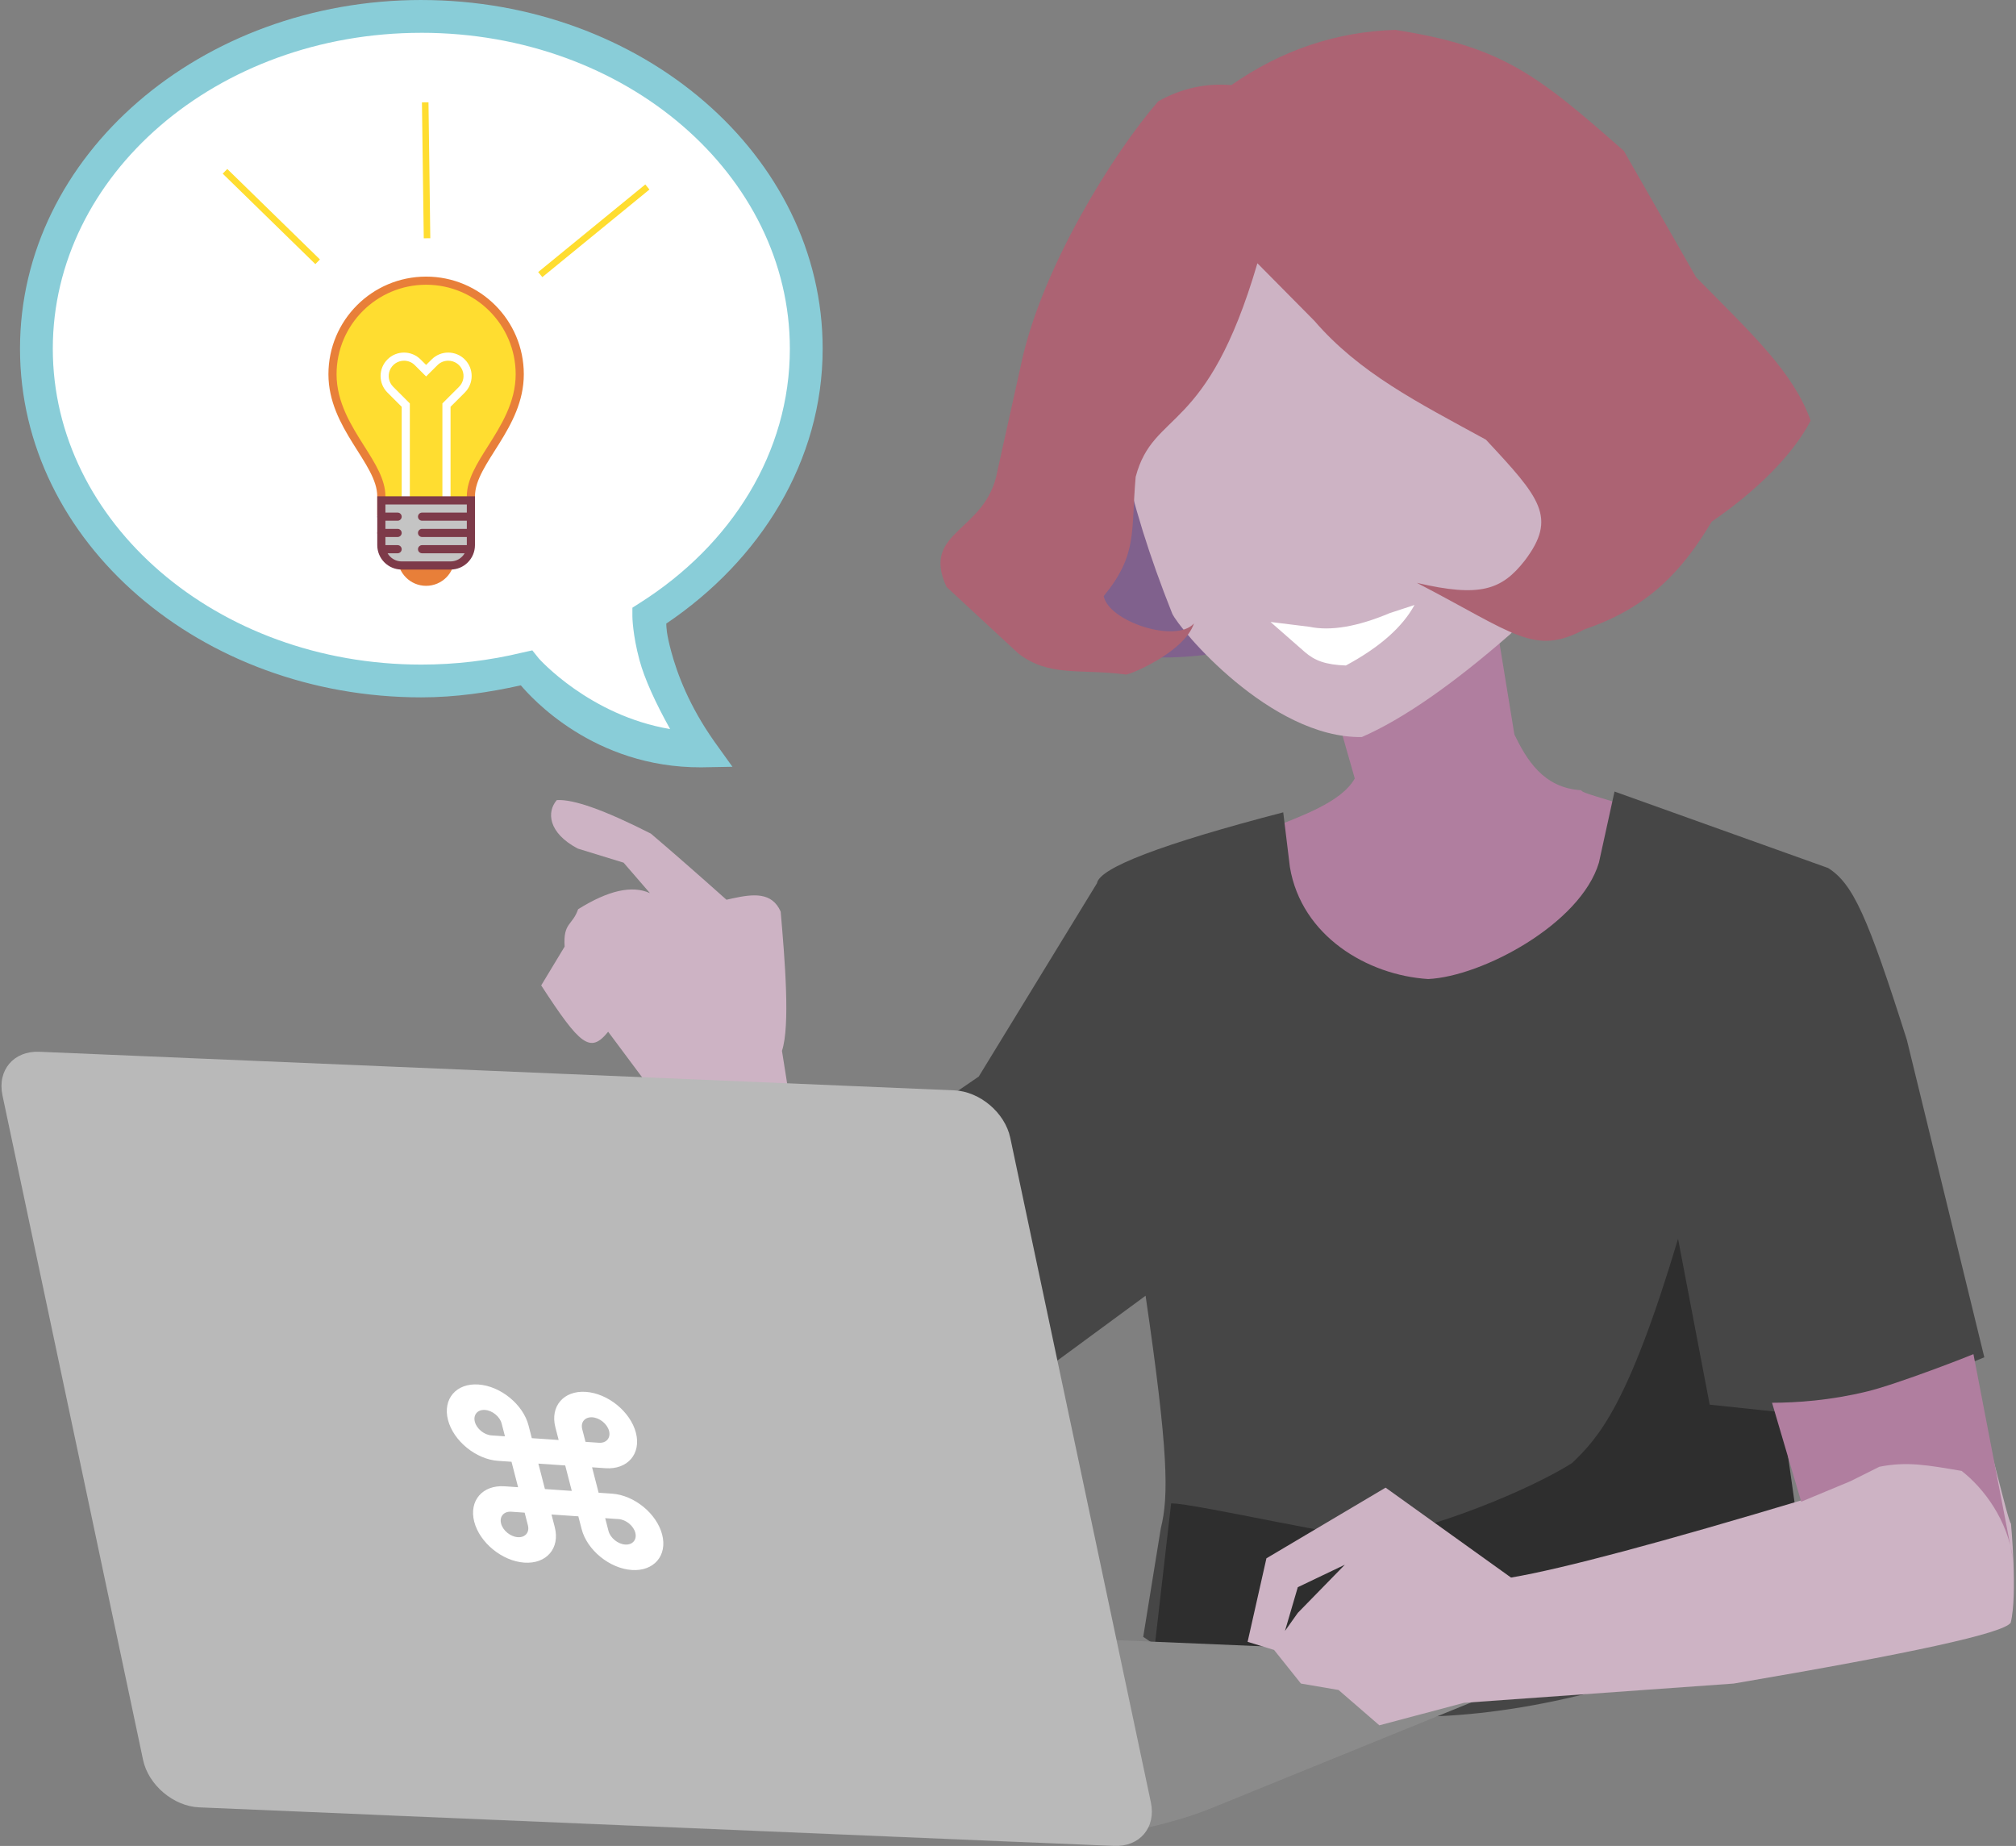 <svg width="308" height="282" viewBox="0 0 308 282" fill="none" xmlns="http://www.w3.org/2000/svg">
<rect x="0" y="0" width="308" height="282" fill="#808080" stroke="none"/>
<path d="M201.198 151.459C205.716 151.32 233.791 152.143 242.637 144.344C246.056 141.331 250.508 128.447 248.846 123.551C249.76 123.111 241.158 121.168 241.619 120.723C235.758 120.399 233.216 115.994 231.366 112.209L228.799 96.473L204.115 108.879L206.98 118.925C204.898 122.602 198.708 124.704 193.378 126.83L201.198 151.459Z" fill="#B07E9F"/>
<path d="M111.189 137.628C106.404 133.358 102.507 129.956 99.436 127.345C92.345 123.741 87.579 122.061 85.065 122.229C83.527 123.992 83.686 127.207 88.268 129.632L95.271 131.786L99.3 136.442C96.549 135.191 92.913 136.034 88.324 138.9C87.447 141.422 86.022 140.911 86.263 144.607L82.683 150.535C88.645 159.707 90.172 161.001 92.913 157.615L98.877 165.615L121.438 172.976L119.468 160.532C120.744 156.689 119.902 146.575 119.271 139.264C116.622 133.232 107.858 140.492 102.995 137.422C98.828 142.83 110.42 145.317 111.377 142.418C113.424 141.661 112.945 140.515 111.189 137.628Z" fill="#CDB3C4"/>
<path d="M158.854 168.997L165.332 203.693L147.128 216.931L129.337 176.831L158.854 168.997Z" fill="#B07E9F"/>
<path d="M196.049 124.097C177.449 128.941 167.986 132.576 167.592 134.931L149.529 164.462L141.775 169.768L156.479 211.574L175.02 197.942C178.523 221.864 178.574 228.592 177.344 233.478L174.659 250.053C199.454 267.183 232.623 266.307 274.098 247.346L262.581 204.012L261.052 215.848C280.142 216.917 287.587 213.765 303.16 207.347L291.331 158.873C285.324 139.957 283.094 135.003 279.301 132.604L246.663 120.922L244.279 131.784C241.477 141.152 226.443 149.172 218.192 149.563C208.947 148.982 198.837 143.025 197.067 132.458L196.049 124.097Z" fill="#464646"/>
<path d="M176.228 253.139L178.924 229.663C182.692 229.658 206.752 235.31 210.218 234.821C218.83 233.607 233.47 227.746 240.185 223.5C244.21 219.614 248.74 214.766 256.37 189.248L261.202 214.583L272.224 215.748L274.496 231.828L202.08 255.082L176.228 253.139Z" fill="#2E2E2E"/>
<path d="M167.737 99.219C173.189 100.773 179.803 100.696 185.59 99.843L188.973 96.557L175.93 75.082L170.446 67.169L164.91 88.356L167.737 99.219Z" fill="#80618D"/>
<path d="M168.825 44.061C169.14 62.194 172.15 76.285 179.081 93.713C180.148 96.124 194.115 112.797 208.049 112.598C214.319 109.856 221.893 104.606 230.771 96.846C233.561 93.638 235.509 91.215 236.614 89.576C239.826 84.817 242.154 73.351 241.427 49.804C234.452 28.09 225.233 16.521 209.543 10.278C197.522 11.928 186.694 13.875 181.16 20.802C177.976 22.522 173.848 32.901 168.825 44.061Z" fill="#CDB3C4"/>
<path d="M192.103 40.215C184.368 66.649 176.241 62.505 173.505 72.849C172.762 81.25 173.864 84.672 168.624 91.06C169.357 94.941 179.674 98.336 182.413 95.236C180.9 99.798 171.904 103.407 171.911 103.03C164.989 102.13 160.277 103.464 155.578 99.824L144.612 89.663C140.612 81.009 150.682 81.358 152.37 71.999L156.11 55.145C159.271 40.78 170.042 23.434 176.945 15.48C180.511 13.479 184.26 12.675 188.124 12.999C195.805 7.637 204.171 4.848 213.158 4.565C229.453 7.101 234.804 11.344 248.098 23.064L259.125 42.355C267.905 51.245 273.95 56.853 276.63 64.251C273.926 69.51 268.194 75.129 261.504 79.694C257.12 87.013 252.032 92.763 242.086 96.14C234.372 100.276 231.378 96.766 216.471 89.042C226.15 91.306 229.437 90.115 232.949 85.637C237.948 79.043 235.294 76.043 227.008 67.162C216.522 61.432 207.7 56.992 200.799 49.003L192.103 40.215Z" fill="#AC6373"/>
<path d="M194.108 95.016L200.056 95.751C203.252 96.426 207.362 95.754 212.321 93.661L216.103 92.421C214.297 95.756 210.825 98.861 205.618 101.664C202.492 101.554 200.851 100.904 199.374 99.63L194.108 95.016Z" fill="white"/>
<path d="M127.653 248.748L225.54 252.877C233.997 253.235 234.499 256.115 226.658 259.305L184.94 276.283C177.099 279.474 163.866 281.775 155.409 281.417L57.522 277.288C49.063 276.929 48.563 274.049 56.404 270.86L98.122 253.882C105.963 250.69 119.194 248.389 127.653 248.748Z" fill="#8B8B8B"/>
<path d="M6.006 160.675L145.777 166.567C149.695 166.733 153.536 169.981 154.347 173.817L175.829 275.345C176.64 279.179 174.117 282.16 170.199 281.993L30.428 276.102C26.51 275.936 22.669 272.688 21.858 268.854L0.376 167.326C-0.435 163.49 2.088 160.511 6.006 160.675Z" fill="#B9B9B9"/>
<path d="M73.091 211.504C76.474 211.736 79.921 214.55 80.749 217.758L81.248 219.701L85.351 219.982L84.849 218.04C84.022 214.831 86.115 212.397 89.499 212.629C92.882 212.861 96.329 215.675 97.154 218.883C97.982 222.089 95.89 224.524 92.505 224.292L90.455 224.151L91.457 228.039L93.508 228.179C96.891 228.411 100.338 231.223 101.163 234.432C101.991 237.637 99.9 240.072 96.516 239.84C93.131 239.608 89.686 236.794 88.859 233.588L88.357 231.643L84.256 231.362L84.758 233.307C85.583 236.513 83.492 238.947 80.108 238.715C76.725 238.483 73.278 235.669 72.451 232.463C71.626 229.255 73.717 226.823 77.1 227.055L79.152 227.195L78.148 223.308L76.099 223.167C72.716 222.935 69.269 220.121 68.442 216.915C67.616 213.707 69.708 211.272 73.091 211.504ZM74.094 215.391C72.967 215.314 72.268 216.125 72.545 217.196C72.819 218.265 73.968 219.202 75.096 219.279L77.147 219.42L76.645 217.477C76.371 216.406 75.222 215.469 74.094 215.391ZM90.5 216.516C89.372 216.439 88.676 217.25 88.95 218.321L89.452 220.263L91.504 220.404C92.631 220.481 93.328 219.671 93.053 218.602C92.777 217.531 91.628 216.594 90.5 216.516ZM82.251 223.589L83.253 227.476L87.356 227.758L86.352 223.87L82.251 223.589ZM78.104 230.94C76.976 230.863 76.277 231.676 76.554 232.744C76.828 233.813 77.977 234.75 79.105 234.828C80.233 234.905 80.931 234.094 80.655 233.026L80.155 231.081L78.104 230.94ZM92.46 231.924L92.962 233.869C93.236 234.938 94.385 235.875 95.513 235.953C96.641 236.03 97.339 235.219 97.063 234.15C96.786 233.082 95.639 232.142 94.509 232.065L92.46 231.924Z" fill="white"/>
<path d="M272.009 216.366L275.967 228.974C253.88 235.599 238.867 239.632 230.853 240.998L211.688 227.261L193.482 238.055L190.607 250.812L195.397 252.284L198.274 242.47L205.461 239.037L198.274 246.395L194.441 251.792L198.753 257.189L204.502 258.17L210.731 263.567L223.667 260.132L264.872 257.189C292.02 252.574 306.152 249.497 307.193 247.89C308.257 243.601 307.232 232.747 307.232 232.747C306.775 232.519 303.802 219.141 300.808 209.599L272.009 216.366Z" fill="#CDB3C4"/>
<path d="M282.724 226.27L275.186 229.407L270.729 214.295C274.497 214.283 279.587 213.948 285.249 212.568C289.995 211.412 301.153 207.04 301.498 206.866L307.537 238.198C306.75 232.252 303.108 227.357 299.685 224.7C294.501 223.83 291.383 223.226 287.123 224.071L282.724 226.27Z" fill="#B07E9F"/>
<path d="M64.314 103.918C96.565 103.918 122.71 81.361 122.71 53.535C122.71 25.709 96.565 3.152 64.314 3.152C32.062 3.152 5.917 25.709 5.917 53.535C5.917 81.361 32.062 103.918 64.314 103.918Z" fill="white"/>
<path d="M78.542 101.181L89.241 110.391L104.101 113.955L99.644 101.181L98.753 90.783L78.542 101.181Z" fill="white"/>
<path d="M64.369 0.002C98.012 0.002 125.684 23.678 125.684 53.268C125.684 70.436 116.16 85.579 101.792 95.262C101.815 95.836 101.792 96.724 102.544 99.517C103.473 102.974 105.311 107.869 109.145 113.296L111.9 117.135L107.14 117.222C90.629 117.292 81.065 106.449 79.572 104.696C74.697 105.781 69.623 106.533 64.369 106.533C30.737 106.533 3.056 82.853 3.056 53.268C3.056 23.682 30.74 0 64.369 0V0.002ZM64.369 5.012C33.056 5.012 8.067 26.792 8.067 53.268C8.067 79.744 33.056 101.526 64.369 101.526C69.576 101.528 74.763 100.912 79.823 99.686L81.328 99.353L82.331 100.605C82.331 100.605 90.055 109.31 102.378 111.375C100.155 107.389 98.463 103.684 97.701 100.853C96.634 96.9 96.615 94.174 96.615 94.174V92.838L97.782 92.091C111.754 83.238 120.673 69.14 120.673 53.268C120.673 26.792 95.696 5.01 64.369 5.01V5.012Z" fill="#89CDD8"/>
<path d="M58.258 78.096V75.821C58.258 73.44 56.804 71.143 55.123 68.488C53.093 65.282 50.795 61.65 50.795 57.172C50.795 49.291 57.212 42.877 65.097 42.877C72.982 42.877 79.402 49.291 79.402 57.172C79.402 61.65 77.102 65.282 75.074 68.488C73.39 71.143 71.939 73.44 71.939 75.821V78.096H58.258Z" fill="#FFDD30"/>
<path d="M65.1 43.498C72.645 43.498 78.784 49.633 78.784 57.172C78.784 61.47 76.533 65.025 74.552 68.158C72.889 70.78 71.321 73.259 71.321 75.821V77.475H58.883V75.821C58.883 73.259 57.312 70.78 55.652 68.158C53.67 65.025 51.419 61.47 51.419 57.172C51.419 49.633 57.555 43.498 65.1 43.498ZM65.1 42.256C56.857 42.256 50.177 48.932 50.177 57.172C50.177 65.463 57.637 70.794 57.637 75.821V78.719H72.564V75.821C72.564 70.794 80.026 65.463 80.026 57.172C80.026 48.932 73.347 42.256 65.1 42.256Z" fill="#E87F39"/>
<path d="M68.479 55.105C69.424 55.103 70.277 55.672 70.638 56.546C71.002 57.418 70.8 58.423 70.13 59.091L67.588 61.632V77.063H62.613V61.632L60.073 59.091C59.403 58.423 59.201 57.418 59.562 56.546C59.926 55.672 60.779 55.103 61.724 55.105C62.35 55.105 62.939 55.346 63.377 55.789L64.221 56.633L65.1 57.509L65.98 56.631L66.826 55.789C67.262 55.349 67.858 55.103 68.479 55.105ZM68.479 53.861C67.527 53.858 66.617 54.238 65.947 54.911L65.1 55.749L64.256 54.911C63.586 54.238 62.674 53.861 61.724 53.861C60.807 53.861 59.893 54.21 59.194 54.911C58.521 55.581 58.144 56.492 58.144 57.441C58.144 58.388 58.521 59.3 59.194 59.97L61.37 62.145V78.307H68.833V62.145L71.009 59.97C71.682 59.3 72.059 58.388 72.059 57.441C72.059 56.492 71.682 55.581 71.009 54.911C70.338 54.238 69.429 53.861 68.479 53.861Z" fill="white"/>
<path d="M69.455 85.143C69.455 87.547 67.506 89.494 65.1 89.494C62.697 89.494 60.749 87.547 60.749 85.143C60.749 82.741 62.697 80.791 65.1 80.791C67.506 80.791 69.455 82.741 69.455 85.143Z" fill="#E87F39"/>
<path d="M61.37 86.387C59.654 86.385 58.261 84.995 58.261 83.278V76.442H71.942V83.278C71.942 84.993 70.547 86.387 68.833 86.387H61.37Z" fill="#C4C4C4"/>
<path d="M71.321 77.063V83.278C71.321 84.648 70.203 85.764 68.833 85.764H61.37C59.999 85.764 58.883 84.648 58.883 83.278V77.063H71.321ZM72.564 75.821H57.638V83.278C57.638 85.337 59.309 87.008 61.37 87.008H68.833C70.894 87.008 72.564 85.337 72.564 83.278V75.821Z" fill="#7D3A49"/>
<path d="M71.942 79.549H64.479C64.137 79.547 63.86 79.27 63.858 78.928C63.858 78.588 64.139 78.307 64.479 78.307H71.942C72.282 78.307 72.564 78.588 72.564 78.928C72.564 79.268 72.282 79.549 71.942 79.549ZM71.942 82.035H64.479C64.137 82.033 63.86 81.757 63.858 81.415C63.858 81.075 64.139 80.791 64.479 80.791H71.942C72.282 80.791 72.564 81.075 72.564 81.415C72.564 81.754 72.282 82.035 71.942 82.035ZM71.305 84.522H64.479C64.137 84.519 63.86 84.243 63.858 83.901C63.858 83.561 64.139 83.278 64.479 83.278H71.305C71.647 83.278 71.928 83.561 71.928 83.901C71.928 84.238 71.647 84.522 71.305 84.522ZM58.261 79.549H60.749C61.087 79.549 61.37 79.268 61.37 78.928C61.37 78.588 61.087 78.307 60.749 78.307H58.261C57.921 78.307 57.638 78.588 57.638 78.928C57.638 79.268 57.921 79.549 58.261 79.549ZM58.261 82.035H60.749C61.087 82.035 61.37 81.754 61.37 81.415C61.37 81.075 61.087 80.791 60.749 80.791H58.261C57.921 80.791 57.638 81.075 57.638 81.415C57.638 81.754 57.921 82.035 58.261 82.035ZM58.765 84.522H60.749C61.087 84.522 61.37 84.238 61.37 83.901C61.37 83.561 61.087 83.278 60.749 83.278H58.765C58.425 83.278 58.144 83.561 58.144 83.901C58.144 84.238 58.425 84.522 58.765 84.522Z" fill="#7D3A49"/>
<path d="M34.733 26.52L48.172 39.641" stroke="#FFDD30" stroke-miterlimit="3" stroke-linecap="square"/>
<path d="M64.969 16.132L65.234 35.896" stroke="#FFDD30" stroke-miterlimit="3" stroke-linecap="square"/>
<path d="M98.516 28.882L82.925 41.633" stroke="#FFDD30" stroke-miterlimit="3" stroke-linecap="square"/>
</svg>
